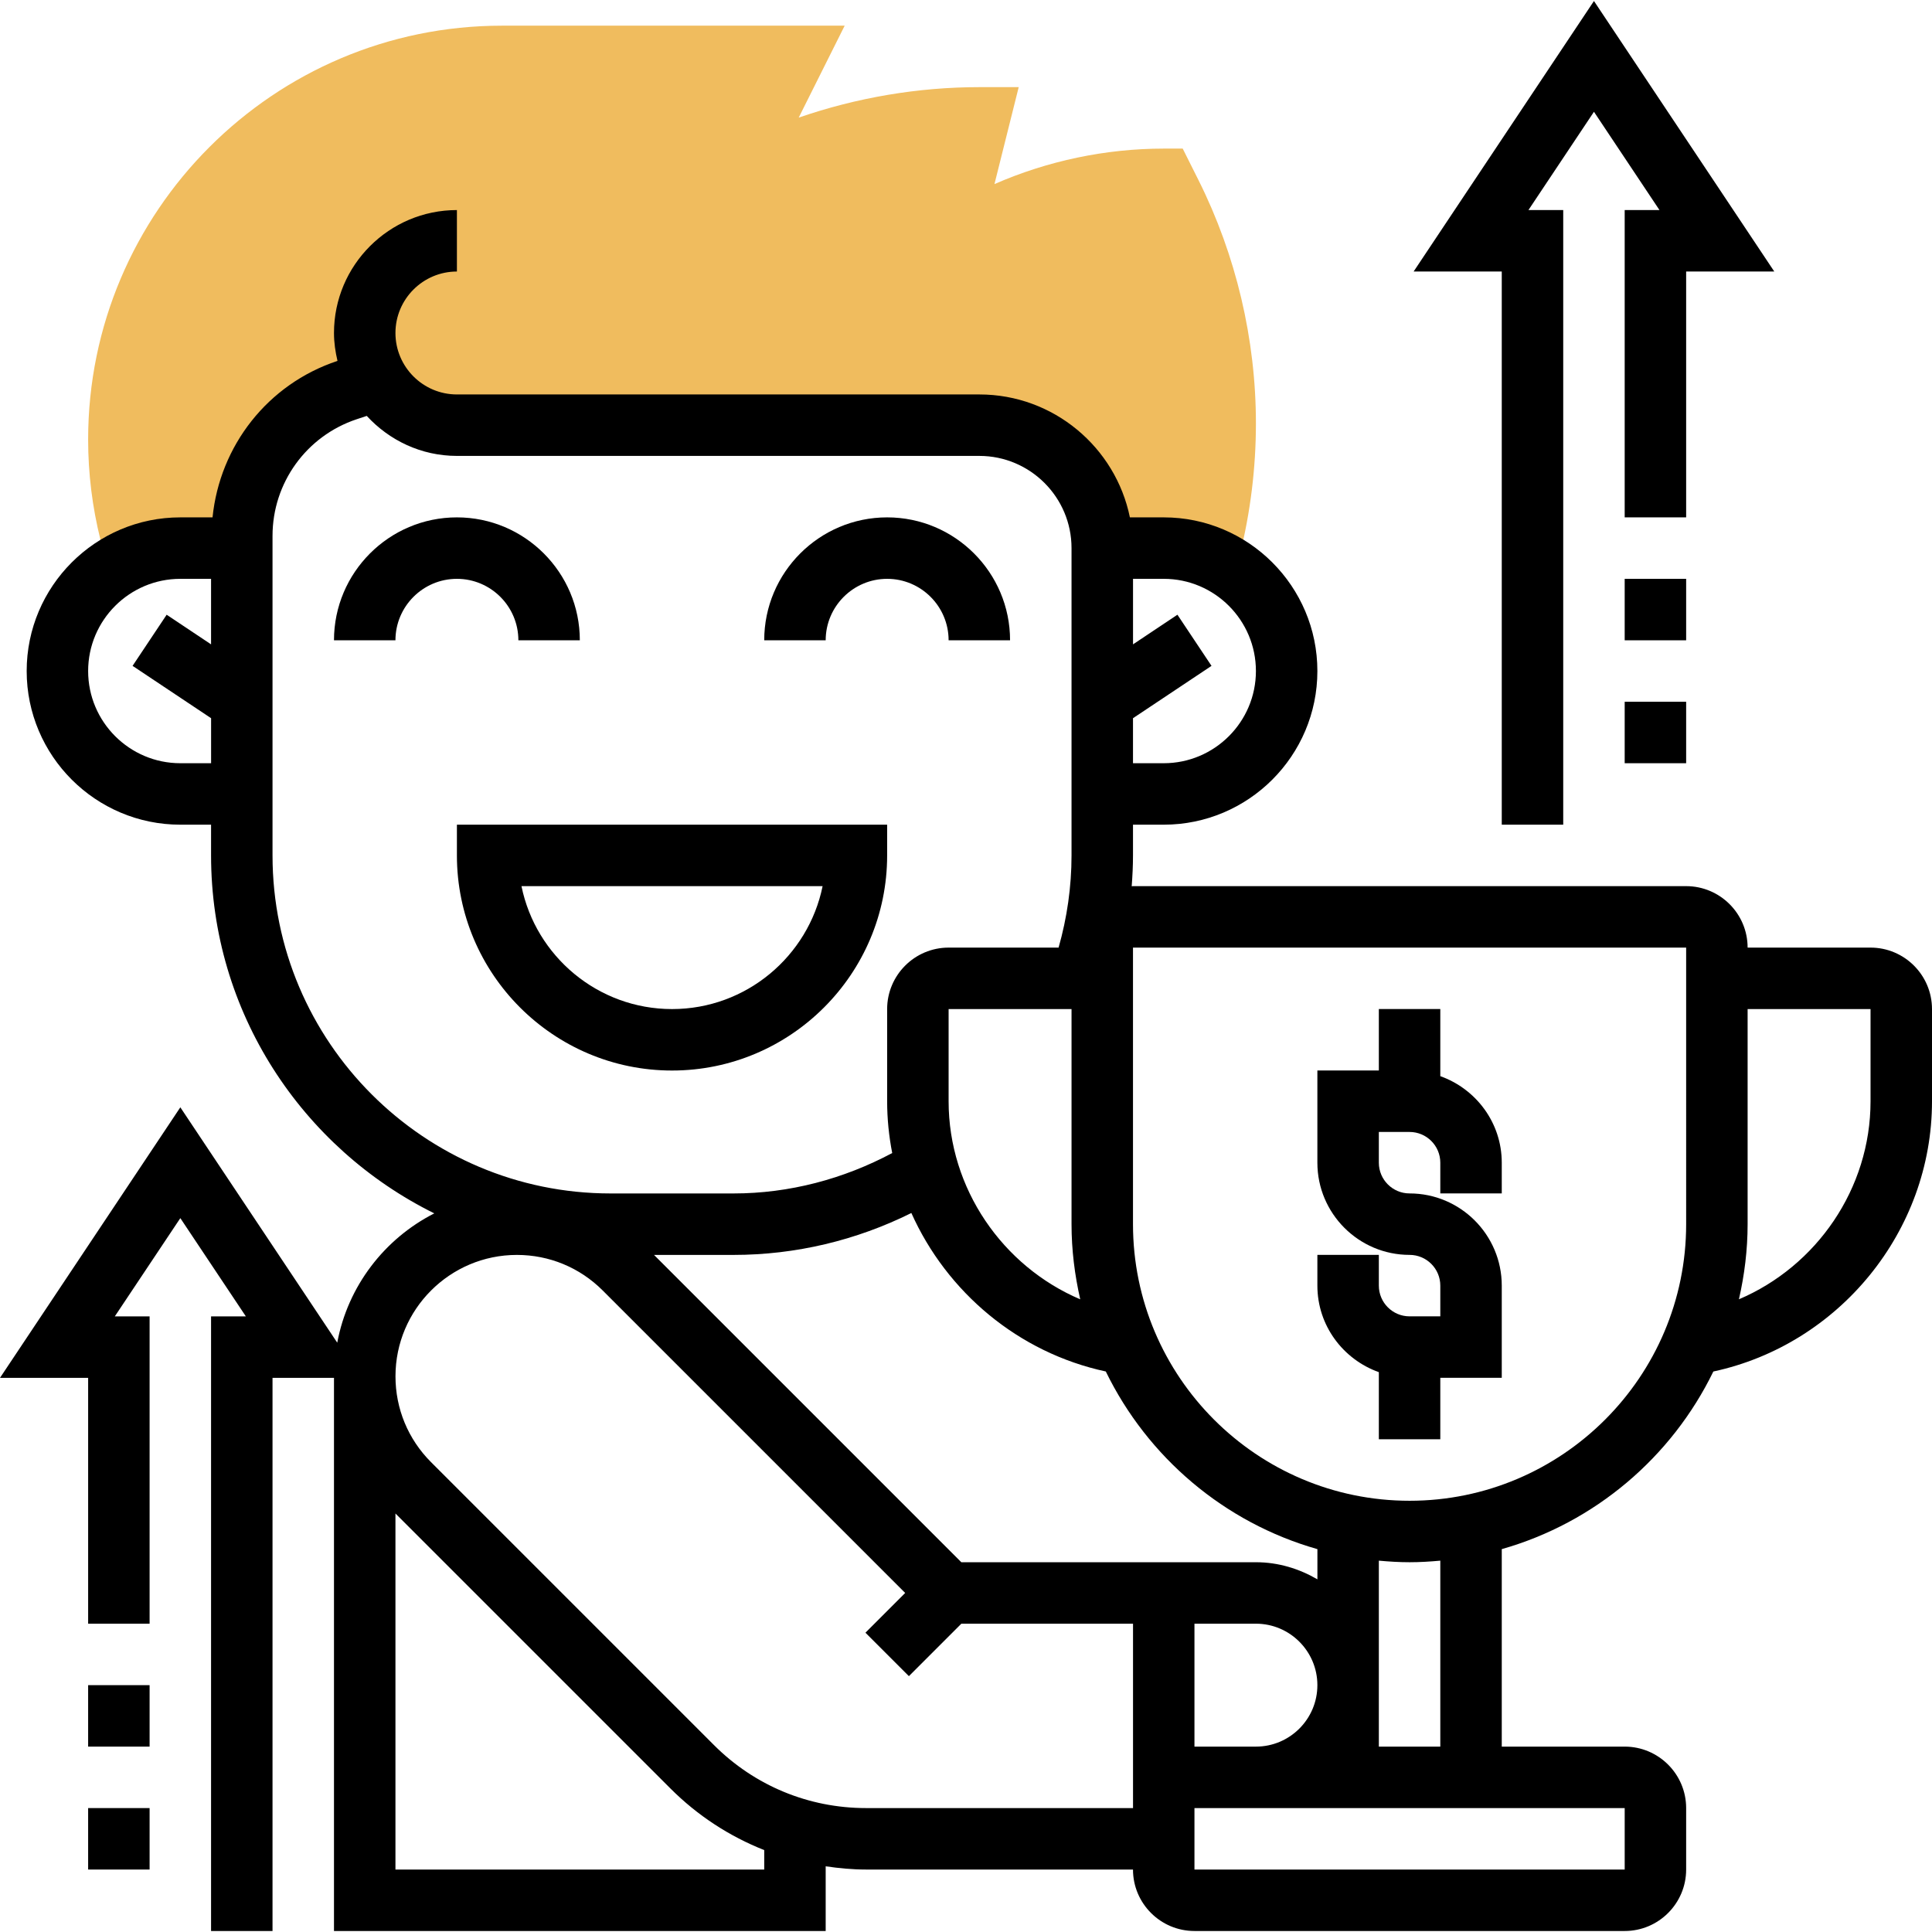 <svg id="_x33_0" enable-background="new 0 0 62.868 62.803" height="512" viewBox="0 0 62.868 62.803" width="512" xmlns="http://www.w3.org/2000/svg"><g><g><path d="m3.53 18.57c.659-.478 1.462-.767 2.338-.767h2v-.396c0-2.152 1.377-4.063 3.419-4.743l1.001-.334-.002.001c.523.881 1.483 1.472 2.582 1.472h17c2.209 0 4 1.791 4 4h2c.876 0 1.68.29 2.339.767l.132-.53c.352-1.404.529-2.85.529-4.294 0-2.735-.646-5.474-1.869-7.918l-.513-1.025h-.618c-1.889 0-3.779.398-5.508 1.155l.789-3.155h-1.281c-1.994 0-3.991.34-5.878.992l1.496-2.992h-11.152c-7.425 0-13.466 6.041-13.466 13.466 0 1.1.135 2.198.402 3.266z" fill="#f0bc5e"/></g><g><path d="m44.868 44.618v2.184h2v-2h2v-3c0-1.654-1.346-3-3-3-.552 0-1-.448-1-1v-1h1c.552 0 1 .448 1 1v1h2v-1c0-1.302-.839-2.402-2-2.816v-2.184h-2v2h-2v3c0 1.654 1.346 3 3 3 .552 0 1 .448 1 1v1h-1c-.552 0-1-.448-1-1v-1h-2v1c0 1.303.839 2.402 2 2.816z"/><path d="m60.868 30.803h-4c0-1.103-.897-2-2-2h-18c-.014 0-.028.004-.042.004.025-.333.042-.668.042-1.004v-1h1c2.757 0 5-2.243 5-5s-2.243-5-5-5h-1.101c-.465-2.279-2.484-4-4.899-4h-17c-1.103 0-2-.897-2-2s.897-2 2-2v-2c-2.206 0-4 1.794-4 4 0 .314.045.615.114.908l-.011.004c-2.26.753-3.819 2.756-4.055 5.088h-1.048c-2.757 0-5 2.243-5 5s2.243 5 5 5h1v1c0 5.107 2.968 9.524 7.264 11.648-1.621.825-2.814 2.366-3.158 4.208l-5.106-7.659-5.868 8.803h2.868v8h2v-10h-1.132l2.132-3.197 2.132 3.197h-1.132v20h2v-18h2v18h16v-2.105c.432.063.869.105 1.313.105h8.687c0 1.103.897 2 2 2h14c1.103 0 2-.897 2-2v-2c0-1.103-.897-2-2-2h-4v-6.426c3.032-.862 5.528-2.992 6.885-5.78 4.09-.878 7.115-4.561 7.115-8.793v-3c0-1.104-.897-2.001-2-2.001zm-55-6c-1.654 0-3-1.346-3-3s1.346-3 3-3h1v2.132l-1.445-.964-1.109 1.664 2.555 1.703v1.465zm33 28h2c1.103 0 2 .897 2 2s-.897 2-2 2h-2zm4-1.444c-.591-.344-1.268-.556-2-.556h-9.586l-10-10h2.586c2.02 0 3.997-.473 5.788-1.364 1.152 2.573 3.479 4.545 6.327 5.157 1.358 2.789 3.853 4.919 6.886 5.781v.982zm-8-18.556v7c0 .841.104 1.657.283 2.445-2.527-1.077-4.283-3.602-4.283-6.445v-3zm6-11c0 1.654-1.346 3-3 3h-1v-1.465l2.555-1.703-1.109-1.664-1.445.964v-2.132h1c1.653 0 2.999 1.345 2.999 3zm-32 6v-10.397c0-1.725 1.1-3.249 2.735-3.795l.331-.11c.731.795 1.771 1.302 2.934 1.302h17c1.654 0 3 1.346 3 3v10c0 1.024-.146 2.029-.421 3h-3.579c-1.103 0-2 .897-2 2v3c0 .574.058 1.137.165 1.685-1.586.846-3.35 1.315-5.165 1.315h-4c-6.065 0-11-4.935-11-11zm16 33h-12v-11.586l8.95 8.95c.884.884 1.921 1.556 3.05 2.003zm3.314-2c-1.869 0-3.627-.728-4.949-2.05l-9.207-9.207c-.746-.746-1.157-1.738-1.157-2.793 0-2.178 1.772-3.95 3.95-3.95 1.055 0 2.047.411 2.793 1.157l9.843 9.843-1.293 1.293 1.414 1.414 1.707-1.707h5.586v6zm24.686 2h-14v-2h14zm-6-4h-2v-6.051c.33.03.662.051 1 .051s.67-.021 1-.051zm8-17c0 4.963-4.037 9-9 9s-9-4.037-9-9v-9h18zm6-4c0 2.844-1.756 5.369-4.283 6.444.18-.787.283-1.603.283-2.444v-7h4z"/><path d="m16.868 20.803h2c0-2.206-1.794-4-4-4s-4 1.794-4 4h2c0-1.103.897-2 2-2s2 .897 2 2z"/><path d="m28.868 18.803c1.103 0 2 .897 2 2h2c0-2.206-1.794-4-4-4s-4 1.794-4 4h2c0-1.103.898-2 2-2z"/><path d="m28.868 27.803v-1h-14v1c0 3.859 3.141 7 7 7s7-3.141 7-7zm-11.899 1h9.799c-.465 2.279-2.484 4-4.899 4s-4.435-1.721-4.9-4z"/><path d="m2.868 58.803h2v2h-2z"/><path d="m2.868 54.803h2v2h-2z"/><path d="m48.868 26.803h2v-20h-1.132l2.132-3.198 2.132 3.198h-1.132v10h2v-8h2.868l-5.868-8.803-5.868 8.803h2.868z"/><path d="m52.868 22.803h2v2h-2z"/><path d="m52.868 18.803h2v2h-2z"/></g></g></svg>